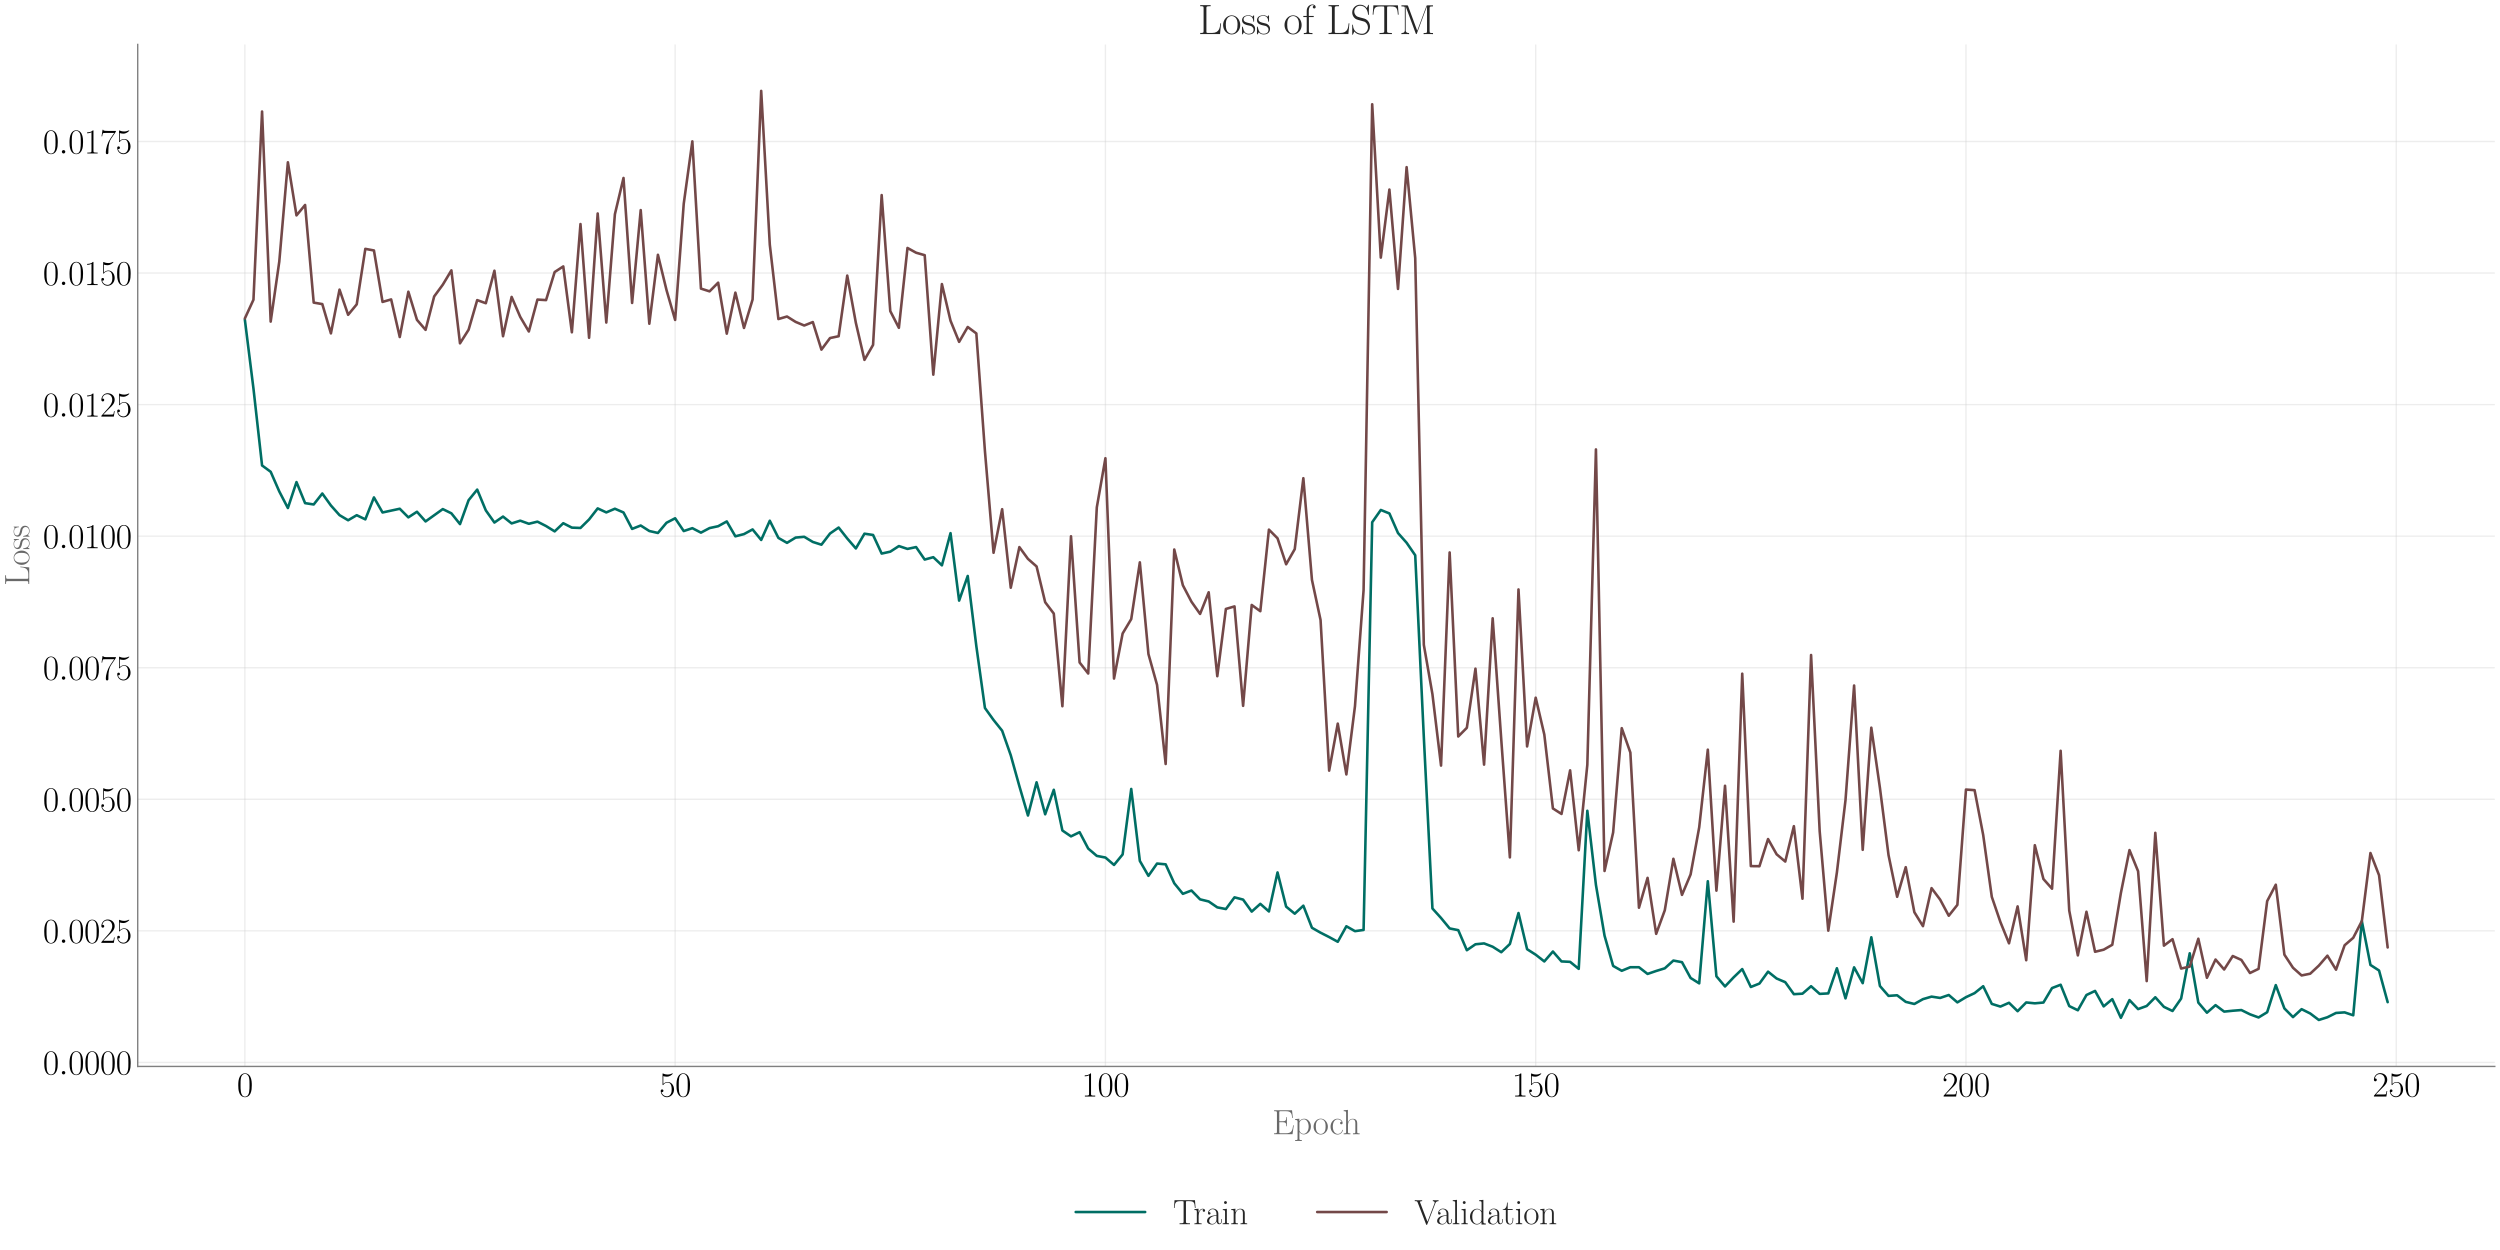 <?xml version="1.0" encoding="utf-8" standalone="no"?>
<!DOCTYPE svg PUBLIC "-//W3C//DTD SVG 1.1//EN"
  "http://www.w3.org/Graphics/SVG/1.1/DTD/svg11.dtd">
<svg xmlns:xlink="http://www.w3.org/1999/xlink" width="1440pt" height="720pt" viewBox="0 0 1440 720" xmlns="http://www.w3.org/2000/svg" version="1.1">
 <defs>
  <style type="text/css">*{stroke-linejoin: round; stroke-linecap: butt}</style>
 </defs>
 <g id="figure_1">
  <g id="patch_1">
   <path d="M 0 720 
L 1440 720 
L 1440 0 
L 0 0 
z
" style="fill: #ffffff"/>
  </g>
  <g id="axes_1">
   <g id="patch_2">
    <path d="M 79.323 614.255 
L 1437 614.255 
L 1437 25.605 
L 79.323 25.605 
z
" style="fill: #ffffff"/>
   </g>
   <g id="matplotlib.axis_1">
    <g id="xtick_1">
     <g id="line2d_1">
      <path d="M 141.035 614.255 
L 141.035 25.605 
" clip-path="url(#pcaea2dc01c)" style="fill: none; stroke: #cccccc; stroke-opacity: 0.35; stroke-width: 0.8; stroke-linecap: round"/>
     </g>
     <g id="text_1">
      <!-- $\mathdefault{0}$ -->
      <g transform="translate(136.466 631.592) scale(0.2 -0.2)">
       <defs>
        <path id="CMR17-30" d="M 2688 2025 
C 2688 2416 2682 3080 2413 3591 
C 2176 4039 1798 4198 1466 4198 
C 1158 4198 768 4058 525 3597 
C 269 3118 243 2524 243 2025 
C 243 1661 250 1106 448 619 
C 723 -39 1216 -128 1466 -128 
C 1760 -128 2208 -7 2470 600 
C 2662 1042 2688 1559 2688 2025 
z
M 1466 -26 
C 1056 -26 813 325 723 812 
C 653 1188 653 1738 653 2096 
C 653 2588 653 2997 736 3387 
C 858 3929 1216 4096 1466 4096 
C 1728 4096 2067 3923 2189 3400 
C 2272 3036 2278 2607 2278 2096 
C 2278 1680 2278 1169 2202 792 
C 2067 95 1690 -26 1466 -26 
z
" transform="scale(0.016)"/>
       </defs>
       <use xlink:href="#CMR17-30" transform="scale(0.996)"/>
      </g>
     </g>
    </g>
    <g id="xtick_2">
     <g id="line2d_2">
      <path d="M 388.877 614.255 
L 388.877 25.605 
" clip-path="url(#pcaea2dc01c)" style="fill: none; stroke: #cccccc; stroke-opacity: 0.35; stroke-width: 0.8; stroke-linecap: round"/>
     </g>
     <g id="text_2">
      <!-- $\mathdefault{50}$ -->
      <g transform="translate(379.739 631.592) scale(0.2 -0.2)">
       <defs>
        <path id="CMR17-35" d="M 730 3692 
C 794 3666 1056 3584 1325 3584 
C 1920 3584 2246 3911 2432 4100 
C 2432 4157 2432 4192 2394 4192 
C 2387 4192 2374 4192 2323 4163 
C 2099 4058 1837 3973 1517 3973 
C 1325 3973 1037 3999 723 4139 
C 653 4171 640 4171 634 4171 
C 602 4171 595 4164 595 4037 
L 595 2203 
C 595 2089 595 2057 659 2057 
C 691 2057 704 2070 736 2114 
C 941 2401 1222 2522 1542 2522 
C 1766 2522 2246 2382 2246 1289 
C 2246 1085 2246 715 2054 421 
C 1894 159 1645 25 1370 25 
C 947 25 518 320 403 814 
C 429 807 480 795 506 795 
C 589 795 749 840 749 1038 
C 749 1210 627 1280 506 1280 
C 358 1280 262 1190 262 1011 
C 262 454 704 -128 1382 -128 
C 2042 -128 2669 440 2669 1264 
C 2669 2030 2170 2624 1549 2624 
C 1222 2624 947 2503 730 2274 
L 730 3692 
z
" transform="scale(0.016)"/>
       </defs>
       <use xlink:href="#CMR17-35" transform="scale(0.996)"/>
       <use xlink:href="#CMR17-30" transform="translate(45.69 0) scale(0.996)"/>
      </g>
     </g>
    </g>
    <g id="xtick_3">
     <g id="line2d_3">
      <path d="M 636.719 614.255 
L 636.719 25.605 
" clip-path="url(#pcaea2dc01c)" style="fill: none; stroke: #cccccc; stroke-opacity: 0.35; stroke-width: 0.8; stroke-linecap: round"/>
     </g>
     <g id="text_3">
      <!-- $\mathdefault{100}$ -->
      <g transform="translate(623.012 631.592) scale(0.2 -0.2)">
       <defs>
        <path id="CMR17-31" d="M 1702 4058 
C 1702 4192 1696 4192 1606 4192 
C 1357 3916 979 3827 621 3827 
C 602 3827 570 3827 563 3808 
C 557 3795 557 3782 557 3648 
C 755 3648 1088 3686 1344 3839 
L 1344 461 
C 1344 236 1331 160 781 160 
L 589 160 
L 589 0 
C 896 0 1216 0 1523 0 
C 1830 0 2150 0 2458 0 
L 2458 160 
L 2266 160 
C 1715 160 1702 230 1702 458 
L 1702 4058 
z
" transform="scale(0.016)"/>
       </defs>
       <use xlink:href="#CMR17-31" transform="scale(0.996)"/>
       <use xlink:href="#CMR17-30" transform="translate(45.69 0) scale(0.996)"/>
       <use xlink:href="#CMR17-30" transform="translate(91.381 0) scale(0.996)"/>
      </g>
     </g>
    </g>
    <g id="xtick_4">
     <g id="line2d_4">
      <path d="M 884.561 614.255 
L 884.561 25.605 
" clip-path="url(#pcaea2dc01c)" style="fill: none; stroke: #cccccc; stroke-opacity: 0.35; stroke-width: 0.8; stroke-linecap: round"/>
     </g>
     <g id="text_4">
      <!-- $\mathdefault{150}$ -->
      <g transform="translate(870.853 631.592) scale(0.2 -0.2)">
       <use xlink:href="#CMR17-31" transform="scale(0.996)"/>
       <use xlink:href="#CMR17-35" transform="translate(45.69 0) scale(0.996)"/>
       <use xlink:href="#CMR17-30" transform="translate(91.381 0) scale(0.996)"/>
      </g>
     </g>
    </g>
    <g id="xtick_5">
     <g id="line2d_5">
      <path d="M 1132.402 614.255 
L 1132.402 25.605 
" clip-path="url(#pcaea2dc01c)" style="fill: none; stroke: #cccccc; stroke-opacity: 0.35; stroke-width: 0.8; stroke-linecap: round"/>
     </g>
     <g id="text_5">
      <!-- $\mathdefault{200}$ -->
      <g transform="translate(1118.695 631.592) scale(0.2 -0.2)">
       <defs>
        <path id="CMR17-32" d="M 2669 989 
L 2554 989 
C 2490 536 2438 459 2413 420 
C 2381 369 1920 369 1830 369 
L 602 369 
C 832 619 1280 1072 1824 1597 
C 2214 1967 2669 2402 2669 3035 
C 2669 3790 2067 4224 1395 4224 
C 691 4224 262 3604 262 3030 
C 262 2780 448 2748 525 2748 
C 589 2748 781 2787 781 3010 
C 781 3207 614 3264 525 3264 
C 486 3264 448 3258 422 3245 
C 544 3790 915 4058 1306 4058 
C 1862 4058 2227 3617 2227 3035 
C 2227 2479 1901 2000 1536 1584 
L 262 146 
L 262 0 
L 2515 0 
L 2669 989 
z
" transform="scale(0.016)"/>
       </defs>
       <use xlink:href="#CMR17-32" transform="scale(0.996)"/>
       <use xlink:href="#CMR17-30" transform="translate(45.69 0) scale(0.996)"/>
       <use xlink:href="#CMR17-30" transform="translate(91.381 0) scale(0.996)"/>
      </g>
     </g>
    </g>
    <g id="xtick_6">
     <g id="line2d_6">
      <path d="M 1380.244 614.255 
L 1380.244 25.605 
" clip-path="url(#pcaea2dc01c)" style="fill: none; stroke: #cccccc; stroke-opacity: 0.35; stroke-width: 0.8; stroke-linecap: round"/>
     </g>
     <g id="text_6">
      <!-- $\mathdefault{250}$ -->
      <g transform="translate(1366.537 631.592) scale(0.2 -0.2)">
       <use xlink:href="#CMR17-32" transform="scale(0.996)"/>
       <use xlink:href="#CMR17-35" transform="translate(45.69 0) scale(0.996)"/>
       <use xlink:href="#CMR17-30" transform="translate(91.381 0) scale(0.996)"/>
      </g>
     </g>
    </g>
    <g id="text_7">
     <!-- Epoch -->
     <g style="fill: #696969" transform="translate(732.846 653.305) scale(0.2 -0.2)">
      <defs>
       <path id="CMR17-45" d="M 3885 1615 
L 3770 1615 
C 3629 676 3546 166 2419 166 
L 1530 166 
C 1274 166 1261 197 1261 414 
L 1261 2176 
L 1862 2176 
C 2464 2176 2522 1960 2522 1430 
L 2637 1430 
L 2637 3081 
L 2522 3081 
C 2522 2557 2464 2342 1862 2342 
L 1261 2342 
L 1261 3913 
C 1261 4128 1274 4160 1530 4160 
L 2406 4160 
C 3398 4160 3514 3769 3603 2929 
L 3718 2929 
L 3565 4325 
L 326 4325 
L 326 4160 
C 768 4160 838 4160 838 3874 
L 838 451 
C 838 166 768 166 326 166 
L 326 0 
L 3654 0 
L 3885 1615 
z
" transform="scale(0.016)"/>
       <path id="CMR17-70" d="M 1408 -1063 
C 998 -1063 973 -1037 973 -789 
L 973 402 
C 1158 134 1427 -38 1766 -38 
C 2406 -38 3053 523 3053 1388 
C 3053 2191 2496 2802 1837 2802 
C 1453 2802 1139 2592 960 2338 
L 960 2802 
L 198 2732 
L 198 2567 
C 576 2567 634 2528 634 2223 
L 634 -789 
C 634 -1031 608 -1063 198 -1063 
L 198 -1228 
C 352 -1216 634 -1216 800 -1216 
C 966 -1216 1254 -1216 1408 -1228 
L 1408 -1063 
z
M 973 2012 
C 973 2102 973 2235 1222 2471 
C 1254 2497 1472 2688 1792 2688 
C 2259 2688 2643 2108 2643 1382 
C 2643 656 2234 64 1728 64 
C 1498 64 1248 172 1056 472 
C 973 612 973 650 973 752 
L 973 2012 
z
" transform="scale(0.016)"/>
       <path id="CMR17-6f" d="M 2758 1356 
C 2758 2176 2163 2816 1466 2816 
C 768 2816 173 2176 173 1356 
C 173 551 768 -64 1466 -64 
C 2163 -64 2758 551 2758 1356 
z
M 1466 51 
C 1165 51 909 230 762 480 
C 602 767 582 1126 582 1408 
C 582 1677 595 2010 762 2298 
C 890 2509 1139 2714 1466 2714 
C 1754 2714 1997 2554 2150 2330 
C 2349 2029 2349 1607 2349 1408 
C 2349 1158 2336 775 2163 467 
C 1984 173 1709 51 1466 51 
z
" transform="scale(0.016)"/>
       <path id="CMR17-63" d="M 2234 2240 
C 2112 2240 1933 2240 1933 2017 
C 1933 1838 2080 1787 2163 1787 
C 2208 1787 2394 1807 2394 2024 
C 2394 2467 1958 2803 1466 2803 
C 787 2803 211 2178 211 1363 
C 211 516 813 -64 1466 -64 
C 2259 -64 2458 677 2458 748 
C 2458 774 2451 793 2406 793 
C 2362 793 2355 787 2330 703 
C 2163 180 1798 51 1523 51 
C 1114 51 621 427 621 1369 
C 621 2338 1094 2688 1472 2688 
C 1722 2688 2093 2573 2234 2240 
z
" transform="scale(0.016)"/>
       <path id="CMR17-68" d="M 2656 1933 
C 2656 2259 2592 2790 1837 2790 
C 1312 2790 1056 2368 979 2157 
L 973 2157 
L 973 4396 
L 211 4326 
L 211 4160 
C 589 4160 646 4122 646 3817 
L 646 426 
C 646 184 621 153 211 153 
L 211 -13 
C 365 0 646 0 813 0 
C 979 0 1267 0 1421 -13 
L 1421 153 
C 1011 153 986 178 986 428 
L 986 1658 
C 986 2247 1344 2688 1792 2688 
C 2266 2688 2317 2266 2317 1958 
L 2317 428 
C 2317 184 2291 153 1882 153 
L 1882 -13 
C 2035 0 2317 0 2483 0 
C 2650 0 2938 0 3091 -13 
L 3091 153 
C 2682 153 2656 178 2656 428 
L 2656 1933 
z
" transform="scale(0.016)"/>
      </defs>
      <use xlink:href="#CMR17-45" transform="scale(0.996)"/>
      <use xlink:href="#CMR17-70" transform="translate(62.586 0) scale(0.996)"/>
      <use xlink:href="#CMR17-6f" transform="translate(116.084 0) scale(0.996)"/>
      <use xlink:href="#CMR17-63" transform="translate(164.377 0) scale(0.996)"/>
      <use xlink:href="#CMR17-68" transform="translate(202.26 0) scale(0.996)"/>
     </g>
    </g>
   </g>
   <g id="matplotlib.axis_2">
    <g id="ytick_1">
     <g id="line2d_7">
      <path d="M 79.323 611.958 
L 1437 611.958 
" clip-path="url(#pcaea2dc01c)" style="fill: none; stroke: #cccccc; stroke-opacity: 0.35; stroke-width: 0.8; stroke-linecap: round"/>
     </g>
     <g id="text_8">
      <!-- $\mathdefault{0.0000}$ -->
      <g transform="translate(24.713 618.876) scale(0.2 -0.2)">
       <defs>
        <path id="CMMI12-3a" d="M 1178 307 
C 1178 492 1024 619 870 619 
C 685 619 557 466 557 313 
C 557 128 710 0 864 0 
C 1050 0 1178 153 1178 307 
z
" transform="scale(0.016)"/>
       </defs>
       <use xlink:href="#CMR17-30" transform="scale(0.996)"/>
       <use xlink:href="#CMMI12-3a" transform="translate(45.69 0) scale(0.996)"/>
       <use xlink:href="#CMR17-30" transform="translate(72.788 0) scale(0.996)"/>
       <use xlink:href="#CMR17-30" transform="translate(118.478 0) scale(0.996)"/>
       <use xlink:href="#CMR17-30" transform="translate(164.169 0) scale(0.996)"/>
       <use xlink:href="#CMR17-30" transform="translate(209.859 0) scale(0.996)"/>
      </g>
     </g>
    </g>
    <g id="ytick_2">
     <g id="line2d_8">
      <path d="M 79.323 536.176 
L 1437 536.176 
" clip-path="url(#pcaea2dc01c)" style="fill: none; stroke: #cccccc; stroke-opacity: 0.35; stroke-width: 0.8; stroke-linecap: round"/>
     </g>
     <g id="text_9">
      <!-- $\mathdefault{0.0025}$ -->
      <g transform="translate(24.713 543.095) scale(0.2 -0.2)">
       <use xlink:href="#CMR17-30" transform="scale(0.996)"/>
       <use xlink:href="#CMMI12-3a" transform="translate(45.69 0) scale(0.996)"/>
       <use xlink:href="#CMR17-30" transform="translate(72.788 0) scale(0.996)"/>
       <use xlink:href="#CMR17-30" transform="translate(118.478 0) scale(0.996)"/>
       <use xlink:href="#CMR17-32" transform="translate(164.169 0) scale(0.996)"/>
       <use xlink:href="#CMR17-35" transform="translate(209.859 0) scale(0.996)"/>
      </g>
     </g>
    </g>
    <g id="ytick_3">
     <g id="line2d_9">
      <path d="M 79.323 460.395 
L 1437 460.395 
" clip-path="url(#pcaea2dc01c)" style="fill: none; stroke: #cccccc; stroke-opacity: 0.35; stroke-width: 0.8; stroke-linecap: round"/>
     </g>
     <g id="text_10">
      <!-- $\mathdefault{0.0050}$ -->
      <g transform="translate(24.713 467.313) scale(0.2 -0.2)">
       <use xlink:href="#CMR17-30" transform="scale(0.996)"/>
       <use xlink:href="#CMMI12-3a" transform="translate(45.69 0) scale(0.996)"/>
       <use xlink:href="#CMR17-30" transform="translate(72.788 0) scale(0.996)"/>
       <use xlink:href="#CMR17-30" transform="translate(118.478 0) scale(0.996)"/>
       <use xlink:href="#CMR17-35" transform="translate(164.169 0) scale(0.996)"/>
       <use xlink:href="#CMR17-30" transform="translate(209.859 0) scale(0.996)"/>
      </g>
     </g>
    </g>
    <g id="ytick_4">
     <g id="line2d_10">
      <path d="M 79.323 384.614 
L 1437 384.614 
" clip-path="url(#pcaea2dc01c)" style="fill: none; stroke: #cccccc; stroke-opacity: 0.35; stroke-width: 0.8; stroke-linecap: round"/>
     </g>
     <g id="text_11">
      <!-- $\mathdefault{0.0075}$ -->
      <g transform="translate(24.713 391.532) scale(0.2 -0.2)">
       <defs>
        <path id="CMR17-37" d="M 2886 3941 
L 2886 4081 
L 1382 4081 
C 634 4081 621 4165 595 4288 
L 480 4288 
L 294 3094 
L 410 3094 
C 429 3215 474 3540 550 3661 
C 589 3712 1062 3712 1171 3712 
L 2579 3712 
L 1869 2661 
C 1395 1954 1069 999 1069 165 
C 1069 89 1069 -128 1299 -128 
C 1530 -128 1530 89 1530 171 
L 1530 465 
C 1530 1508 1709 2196 2003 2636 
L 2886 3941 
z
" transform="scale(0.016)"/>
       </defs>
       <use xlink:href="#CMR17-30" transform="scale(0.996)"/>
       <use xlink:href="#CMMI12-3a" transform="translate(45.69 0) scale(0.996)"/>
       <use xlink:href="#CMR17-30" transform="translate(72.788 0) scale(0.996)"/>
       <use xlink:href="#CMR17-30" transform="translate(118.478 0) scale(0.996)"/>
       <use xlink:href="#CMR17-37" transform="translate(164.169 0) scale(0.996)"/>
       <use xlink:href="#CMR17-35" transform="translate(209.859 0) scale(0.996)"/>
      </g>
     </g>
    </g>
    <g id="ytick_5">
     <g id="line2d_11">
      <path d="M 79.323 308.832 
L 1437 308.832 
" clip-path="url(#pcaea2dc01c)" style="fill: none; stroke: #cccccc; stroke-opacity: 0.35; stroke-width: 0.8; stroke-linecap: round"/>
     </g>
     <g id="text_12">
      <!-- $\mathdefault{0.0100}$ -->
      <g transform="translate(24.713 315.751) scale(0.2 -0.2)">
       <use xlink:href="#CMR17-30" transform="scale(0.996)"/>
       <use xlink:href="#CMMI12-3a" transform="translate(45.69 0) scale(0.996)"/>
       <use xlink:href="#CMR17-30" transform="translate(72.788 0) scale(0.996)"/>
       <use xlink:href="#CMR17-31" transform="translate(118.478 0) scale(0.996)"/>
       <use xlink:href="#CMR17-30" transform="translate(164.169 0) scale(0.996)"/>
       <use xlink:href="#CMR17-30" transform="translate(209.859 0) scale(0.996)"/>
      </g>
     </g>
    </g>
    <g id="ytick_6">
     <g id="line2d_12">
      <path d="M 79.323 233.051 
L 1437 233.051 
" clip-path="url(#pcaea2dc01c)" style="fill: none; stroke: #cccccc; stroke-opacity: 0.35; stroke-width: 0.8; stroke-linecap: round"/>
     </g>
     <g id="text_13">
      <!-- $\mathdefault{0.0125}$ -->
      <g transform="translate(24.713 239.97) scale(0.2 -0.2)">
       <use xlink:href="#CMR17-30" transform="scale(0.996)"/>
       <use xlink:href="#CMMI12-3a" transform="translate(45.69 0) scale(0.996)"/>
       <use xlink:href="#CMR17-30" transform="translate(72.788 0) scale(0.996)"/>
       <use xlink:href="#CMR17-31" transform="translate(118.478 0) scale(0.996)"/>
       <use xlink:href="#CMR17-32" transform="translate(164.169 0) scale(0.996)"/>
       <use xlink:href="#CMR17-35" transform="translate(209.859 0) scale(0.996)"/>
      </g>
     </g>
    </g>
    <g id="ytick_7">
     <g id="line2d_13">
      <path d="M 79.323 157.27 
L 1437 157.27 
" clip-path="url(#pcaea2dc01c)" style="fill: none; stroke: #cccccc; stroke-opacity: 0.35; stroke-width: 0.8; stroke-linecap: round"/>
     </g>
     <g id="text_14">
      <!-- $\mathdefault{0.0150}$ -->
      <g transform="translate(24.713 164.188) scale(0.2 -0.2)">
       <use xlink:href="#CMR17-30" transform="scale(0.996)"/>
       <use xlink:href="#CMMI12-3a" transform="translate(45.69 0) scale(0.996)"/>
       <use xlink:href="#CMR17-30" transform="translate(72.788 0) scale(0.996)"/>
       <use xlink:href="#CMR17-31" transform="translate(118.478 0) scale(0.996)"/>
       <use xlink:href="#CMR17-35" transform="translate(164.169 0) scale(0.996)"/>
       <use xlink:href="#CMR17-30" transform="translate(209.859 0) scale(0.996)"/>
      </g>
     </g>
    </g>
    <g id="ytick_8">
     <g id="line2d_14">
      <path d="M 79.323 81.489 
L 1437 81.489 
" clip-path="url(#pcaea2dc01c)" style="fill: none; stroke: #cccccc; stroke-opacity: 0.35; stroke-width: 0.8; stroke-linecap: round"/>
     </g>
     <g id="text_15">
      <!-- $\mathdefault{0.0175}$ -->
      <g transform="translate(24.713 88.407) scale(0.2 -0.2)">
       <use xlink:href="#CMR17-30" transform="scale(0.996)"/>
       <use xlink:href="#CMMI12-3a" transform="translate(45.69 0) scale(0.996)"/>
       <use xlink:href="#CMR17-30" transform="translate(72.788 0) scale(0.996)"/>
       <use xlink:href="#CMR17-31" transform="translate(118.478 0) scale(0.996)"/>
       <use xlink:href="#CMR17-37" transform="translate(164.169 0) scale(0.996)"/>
       <use xlink:href="#CMR17-35" transform="translate(209.859 0) scale(0.996)"/>
      </g>
     </g>
    </g>
    <g id="text_16">
     <!-- Loss -->
     <g style="fill: #696969" transform="translate(16.837 337.397) rotate(-90) scale(0.2 -0.2)">
      <defs>
       <path id="CMR17-4c" d="M 3469 1615 
L 3354 1615 
C 3302 983 3219 166 2125 166 
L 1530 166 
C 1274 166 1261 197 1261 414 
L 1261 3898 
C 1261 4129 1274 4192 1760 4192 
L 1901 4192 
L 1901 4352 
C 1638 4352 1331 4352 1069 4352 
C 870 4352 512 4352 326 4352 
L 326 4192 
C 768 4192 838 4192 838 3905 
L 838 452 
C 838 166 768 166 326 166 
L 326 0 
L 3315 0 
L 3469 1615 
z
" transform="scale(0.016)"/>
       <path id="CMR17-73" d="M 1978 2697 
C 1978 2813 1971 2819 1933 2819 
C 1907 2819 1901 2813 1824 2717 
C 1805 2691 1747 2626 1728 2601 
C 1523 2819 1235 2819 1126 2819 
C 416 2819 160 2447 160 2076 
C 160 1498 813 1365 998 1325 
C 1402 1243 1542 1217 1677 1101 
C 1760 1025 1901 884 1901 654 
C 1901 384 1747 38 1158 38 
C 602 38 403 460 288 1021 
C 269 1110 269 1117 218 1117 
C 166 1117 160 1110 160 983 
L 160 63 
C 160 -51 166 -58 205 -58 
C 237 -58 243 -51 275 0 
C 314 57 410 211 448 276 
C 576 103 800 -64 1158 -64 
C 1792 -64 2131 283 2131 784 
C 2131 1112 1958 1285 1875 1362 
C 1683 1561 1459 1606 1190 1657 
C 838 1735 390 1825 390 2217 
C 390 2383 480 2737 1126 2737 
C 1811 2737 1850 2094 1862 1888 
C 1869 1856 1901 1849 1920 1849 
C 1978 1849 1978 1869 1978 1978 
L 1978 2697 
z
" transform="scale(0.016)"/>
      </defs>
      <use xlink:href="#CMR17-4c" transform="scale(0.996)"/>
      <use xlink:href="#CMR17-6f" transform="translate(57.381 0) scale(0.996)"/>
      <use xlink:href="#CMR17-73" transform="translate(103.072 0) scale(0.996)"/>
      <use xlink:href="#CMR17-73" transform="translate(138.873 0) scale(0.996)"/>
     </g>
    </g>
   </g>
   <g id="line2d_15">
    <path d="M 141.035 184.133 
L 145.992 223.806 
L 150.949 268.108 
L 155.906 271.747 
L 160.863 283.072 
L 165.82 292.618 
L 170.776 277.687 
L 175.733 289.808 
L 180.69 290.572 
L 185.647 284.262 
L 190.604 291.163 
L 195.561 296.72 
L 200.517 299.667 
L 205.474 296.755 
L 210.431 299.149 
L 215.388 286.527 
L 220.345 295.185 
L 230.258 293.038 
L 235.215 297.996 
L 240.172 294.775 
L 245.129 300.342 
L 255.043 293.238 
L 259.999 295.678 
L 264.956 301.884 
L 269.913 288.119 
L 274.87 282.018 
L 279.827 293.978 
L 284.784 300.982 
L 289.74 297.546 
L 294.697 301.491 
L 299.654 299.905 
L 304.611 301.695 
L 309.568 300.471 
L 314.525 302.997 
L 319.481 306.07 
L 324.438 301.379 
L 329.395 303.915 
L 334.352 304.104 
L 339.309 299.207 
L 344.266 292.837 
L 349.222 295.149 
L 354.179 293.034 
L 359.136 295.185 
L 364.093 304.65 
L 369.05 302.695 
L 374.007 305.862 
L 378.963 306.99 
L 383.92 301.103 
L 388.877 298.531 
L 393.834 305.886 
L 398.791 304.229 
L 403.748 306.799 
L 408.704 304.17 
L 413.661 303.099 
L 418.618 300.353 
L 423.575 308.912 
L 428.532 307.644 
L 433.489 304.952 
L 438.445 311.015 
L 443.402 299.946 
L 448.359 309.834 
L 453.316 312.683 
L 458.273 309.65 
L 463.23 309.197 
L 468.186 312.161 
L 473.143 313.747 
L 478.1 307.297 
L 483.057 303.871 
L 488.014 310.166 
L 492.971 315.904 
L 497.927 307.403 
L 502.884 308.139 
L 507.841 318.851 
L 512.798 317.762 
L 517.755 314.539 
L 522.712 316.172 
L 527.668 315.114 
L 532.625 322.303 
L 537.582 320.949 
L 542.539 325.635 
L 547.496 307.101 
L 552.453 345.946 
L 557.409 331.757 
L 562.366 372.151 
L 567.323 407.798 
L 572.28 414.711 
L 577.237 420.899 
L 582.194 435.026 
L 587.15 452.799 
L 592.107 469.728 
L 597.064 450.608 
L 602.021 469.026 
L 606.978 454.923 
L 611.935 478.36 
L 616.891 481.745 
L 621.848 479.342 
L 626.805 488.767 
L 631.762 493.001 
L 636.719 493.938 
L 641.676 498.203 
L 646.632 492.16 
L 651.589 454.443 
L 656.546 495.881 
L 661.503 504.476 
L 666.46 497.404 
L 671.417 497.858 
L 676.374 508.758 
L 681.33 514.842 
L 686.287 512.94 
L 691.244 518.032 
L 696.201 519.241 
L 701.158 522.641 
L 706.115 523.616 
L 711.071 516.876 
L 716.028 518.168 
L 720.985 525.08 
L 725.942 520.62 
L 730.899 525.002 
L 735.856 502.525 
L 740.812 522.219 
L 745.769 526.285 
L 750.726 521.678 
L 755.683 534.399 
L 760.64 537.231 
L 765.597 539.749 
L 770.553 542.467 
L 775.51 533.532 
L 780.467 536.347 
L 785.424 535.642 
L 790.381 300.815 
L 795.338 293.739 
L 800.294 295.743 
L 805.251 307.032 
L 810.208 312.625 
L 815.165 319.838 
L 820.122 424.618 
L 825.079 523.276 
L 830.035 528.76 
L 834.992 534.773 
L 839.949 535.765 
L 844.906 547.321 
L 849.863 543.903 
L 854.82 543.408 
L 859.776 545.322 
L 864.733 548.471 
L 869.69 543.742 
L 874.647 525.907 
L 879.604 546.737 
L 884.561 549.906 
L 889.517 553.784 
L 894.474 548.072 
L 899.431 553.78 
L 904.388 554.027 
L 909.345 558.056 
L 914.302 467.014 
L 919.258 509.704 
L 924.215 538.956 
L 929.172 556.377 
L 934.129 559.169 
L 939.086 557.113 
L 944.043 557.134 
L 948.999 560.981 
L 953.956 559.281 
L 958.913 557.755 
L 963.87 553.287 
L 968.827 554.21 
L 973.784 563.304 
L 978.74 566.415 
L 983.697 507.605 
L 988.654 562.346 
L 993.611 568.193 
L 998.568 562.96 
L 1003.525 558.192 
L 1008.481 568.498 
L 1013.438 566.522 
L 1018.395 559.682 
L 1023.352 563.631 
L 1028.309 565.736 
L 1033.266 572.648 
L 1038.222 572.356 
L 1043.179 568.067 
L 1048.136 572.482 
L 1053.093 572.199 
L 1058.05 557.718 
L 1063.007 575.061 
L 1067.963 557.197 
L 1072.92 566.299 
L 1077.877 539.881 
L 1082.834 567.932 
L 1087.791 573.628 
L 1092.748 573.282 
L 1097.704 577.072 
L 1102.661 578.29 
L 1107.618 575.509 
L 1112.575 574.055 
L 1117.532 574.816 
L 1122.489 573.122 
L 1127.445 577.37 
L 1132.402 574.369 
L 1137.359 572.044 
L 1142.316 568.068 
L 1147.273 578.242 
L 1152.23 579.786 
L 1157.186 577.605 
L 1162.143 582.439 
L 1167.1 577.414 
L 1172.057 577.912 
L 1177.014 577.463 
L 1181.971 569.126 
L 1186.927 567.215 
L 1191.884 579.5 
L 1196.841 581.908 
L 1201.798 573.123 
L 1206.755 570.773 
L 1211.712 579.679 
L 1216.668 575.514 
L 1221.625 586.266 
L 1226.582 576.054 
L 1231.539 581.236 
L 1236.496 579.449 
L 1241.453 574.428 
L 1246.409 579.944 
L 1251.366 582.326 
L 1256.323 575.172 
L 1261.28 549.103 
L 1266.237 577.494 
L 1271.194 583.313 
L 1276.15 578.97 
L 1281.107 582.687 
L 1286.064 582.179 
L 1291.021 581.788 
L 1295.978 584.232 
L 1300.935 586.055 
L 1305.891 583.038 
L 1310.848 567.43 
L 1315.805 580.842 
L 1320.762 585.845 
L 1325.719 581.282 
L 1330.676 583.759 
L 1335.632 587.498 
L 1340.589 585.933 
L 1345.546 583.462 
L 1350.503 583.13 
L 1355.46 584.804 
L 1360.417 530.589 
L 1365.374 555.801 
L 1370.33 559.014 
L 1375.287 577.234 
L 1375.287 577.234 
" clip-path="url(#pcaea2dc01c)" style="fill: none; stroke: #006e64; stroke-width: 1.5; stroke-linecap: round"/>
   </g>
   <g id="line2d_16">
    <path d="M 141.035 183.43 
L 145.992 172.645 
L 150.949 64.244 
L 155.906 185.238 
L 160.863 150.682 
L 165.82 93.486 
L 170.776 124.059 
L 175.733 118.071 
L 180.69 174.303 
L 185.647 175.156 
L 190.604 192.027 
L 195.561 166.828 
L 200.517 181.325 
L 205.474 175.301 
L 210.431 143.344 
L 215.388 144.268 
L 220.345 173.908 
L 225.302 172.466 
L 230.258 194.122 
L 235.215 168.029 
L 240.172 184.232 
L 245.129 190 
L 250.086 170.747 
L 255.043 163.992 
L 259.999 155.734 
L 264.956 197.751 
L 269.913 189.926 
L 274.87 172.873 
L 279.827 174.652 
L 284.784 155.931 
L 289.74 193.668 
L 294.697 171.036 
L 299.654 182.533 
L 304.611 190.931 
L 309.568 172.555 
L 314.525 172.857 
L 319.481 156.702 
L 324.438 153.46 
L 329.395 191.398 
L 334.352 129.063 
L 339.309 194.556 
L 344.266 122.977 
L 349.222 185.781 
L 354.179 123.393 
L 359.136 102.513 
L 364.093 174.491 
L 369.05 121.018 
L 374.007 186.465 
L 378.963 146.761 
L 383.92 167.12 
L 388.877 184.275 
L 393.834 117.348 
L 398.791 81.425 
L 403.748 166.235 
L 408.704 167.821 
L 413.661 162.819 
L 418.618 192.184 
L 423.575 168.562 
L 428.532 188.896 
L 433.489 172.512 
L 438.445 52.361 
L 443.402 140.941 
L 448.359 183.772 
L 453.316 182.307 
L 458.273 185.408 
L 463.23 187.495 
L 468.186 185.513 
L 473.143 201.383 
L 478.1 194.71 
L 483.057 193.674 
L 488.014 158.737 
L 492.971 185.953 
L 497.927 207.286 
L 502.884 198.667 
L 507.841 112.377 
L 512.798 179.2 
L 517.755 188.82 
L 522.712 142.827 
L 527.668 145.561 
L 532.625 146.991 
L 537.582 215.803 
L 542.539 163.629 
L 547.496 184.734 
L 552.453 196.913 
L 557.409 188.355 
L 562.366 192.046 
L 567.323 259.865 
L 572.28 318.396 
L 577.237 293.297 
L 582.194 338.524 
L 587.15 315.129 
L 592.107 321.925 
L 597.064 326.27 
L 602.021 346.875 
L 606.978 353.419 
L 611.935 406.785 
L 616.891 308.9 
L 621.848 381.585 
L 626.805 387.94 
L 631.762 292.235 
L 636.719 263.949 
L 641.676 390.843 
L 646.632 364.898 
L 651.589 356.584 
L 656.546 323.919 
L 661.503 376.734 
L 666.46 394.503 
L 671.417 440.054 
L 676.374 316.518 
L 681.33 337.117 
L 686.287 346.597 
L 691.244 353.622 
L 696.201 341.154 
L 701.158 389.488 
L 706.115 350.751 
L 711.071 349.292 
L 716.028 406.559 
L 720.985 348.461 
L 725.942 352.049 
L 730.899 305.076 
L 735.856 310.054 
L 740.812 325.019 
L 745.769 316.317 
L 750.726 275.453 
L 755.683 334.007 
L 760.64 357.13 
L 765.597 443.884 
L 770.553 416.806 
L 775.51 446.067 
L 780.467 406.756 
L 785.424 339.901 
L 790.381 60.066 
L 795.338 148.379 
L 800.294 109.19 
L 805.251 166.41 
L 810.208 96.287 
L 815.165 148.696 
L 820.122 371.404 
L 825.079 399.859 
L 830.035 440.97 
L 834.992 318.215 
L 839.949 424.216 
L 844.906 419.197 
L 849.863 385.155 
L 854.82 440.419 
L 859.776 356.146 
L 864.733 426.16 
L 869.69 493.854 
L 874.647 339.526 
L 879.604 429.938 
L 884.561 401.877 
L 889.517 423.096 
L 894.474 465.672 
L 899.431 468.834 
L 904.388 443.722 
L 909.345 489.749 
L 914.302 440.497 
L 919.258 258.876 
L 924.215 501.676 
L 929.172 479.447 
L 934.129 419.428 
L 939.086 433.485 
L 944.043 522.842 
L 948.999 505.648 
L 953.956 537.892 
L 958.913 524.326 
L 963.87 494.669 
L 968.827 515.448 
L 973.784 503.681 
L 978.74 476.535 
L 983.697 431.807 
L 988.654 513.01 
L 993.611 452.611 
L 998.568 530.857 
L 1003.525 388.049 
L 1008.481 498.874 
L 1013.438 498.943 
L 1018.395 483.3 
L 1023.352 492.092 
L 1028.309 496.251 
L 1033.266 475.879 
L 1038.222 517.651 
L 1043.179 377.292 
L 1048.136 478.804 
L 1053.093 536.057 
L 1058.05 502.522 
L 1063.007 460.879 
L 1067.963 394.861 
L 1072.92 489.49 
L 1077.877 419.15 
L 1082.834 453.813 
L 1087.791 492.541 
L 1092.748 516.545 
L 1097.704 499.499 
L 1102.661 525.407 
L 1107.618 533.462 
L 1112.575 511.562 
L 1117.532 518.194 
L 1122.489 527.461 
L 1127.445 521.208 
L 1132.402 454.783 
L 1137.359 455.133 
L 1142.316 480.947 
L 1147.273 516.58 
L 1152.23 531.083 
L 1157.186 543.344 
L 1162.143 522.084 
L 1167.1 553.085 
L 1172.057 486.845 
L 1177.014 506.318 
L 1181.971 511.891 
L 1186.927 432.461 
L 1191.884 524.504 
L 1196.841 550.305 
L 1201.798 525.172 
L 1206.755 548.217 
L 1211.712 547.02 
L 1216.668 544.199 
L 1221.625 514.377 
L 1226.582 489.649 
L 1231.539 501.842 
L 1236.496 565.1 
L 1241.453 479.718 
L 1246.409 544.695 
L 1251.366 540.97 
L 1256.323 557.883 
L 1261.28 556.748 
L 1266.237 540.708 
L 1271.194 563.201 
L 1276.15 552.692 
L 1281.107 558.426 
L 1286.064 550.672 
L 1291.021 552.919 
L 1295.978 560.454 
L 1300.935 558.053 
L 1305.891 519.046 
L 1310.848 509.598 
L 1315.805 549.873 
L 1320.762 557.425 
L 1325.719 561.855 
L 1330.676 560.851 
L 1335.632 556.214 
L 1340.589 550.471 
L 1345.546 558.53 
L 1350.503 544.472 
L 1355.46 540.183 
L 1360.417 530.569 
L 1365.374 491.343 
L 1370.33 504.136 
L 1375.287 545.722 
L 1375.287 545.722 
" clip-path="url(#pcaea2dc01c)" style="fill: none; stroke: #734848; stroke-width: 1.5; stroke-linecap: round"/>
   </g>
   <g id="patch_3">
    <path d="M 79.323 614.255 
L 79.323 25.605 
" style="fill: none; stroke: #808080; stroke-width: 0.8; stroke-linejoin: miter; stroke-linecap: square"/>
   </g>
   <g id="patch_4">
    <path d="M 79.323 614.255 
L 1437 614.255 
" style="fill: none; stroke: #808080; stroke-width: 0.8; stroke-linejoin: miter; stroke-linecap: square"/>
   </g>
   <g id="text_17">
    <!-- Loss of LSTM -->
    <g style="fill: #262626" transform="translate(690.066 19.605) scale(0.24 -0.24)">
     <defs>
      <path id="CMR17-66" d="M 979 2560 
L 1709 2560 
L 1709 2725 
L 966 2725 
L 966 3494 
C 966 4022 1235 4352 1510 4352 
C 1594 4352 1690 4327 1754 4282 
C 1702 4269 1568 4225 1568 4067 
C 1568 3901 1696 3850 1786 3850 
C 1875 3850 2003 3901 2003 4067 
C 2003 4308 1773 4454 1517 4454 
C 1152 4454 653 4156 653 3481 
L 653 2725 
L 141 2725 
L 141 2560 
L 653 2560 
L 653 427 
C 653 184 627 153 218 153 
L 218 -13 
C 371 0 666 0 832 0 
C 1018 0 1344 0 1517 -13 
L 1517 153 
C 1056 153 979 153 979 439 
L 979 2560 
z
" transform="scale(0.016)"/>
      <path id="CMR17-53" d="M 2803 4290 
C 2803 4404 2797 4411 2758 4411 
C 2720 4411 2707 4385 2682 4328 
L 2490 3907 
C 2246 4257 1875 4416 1472 4416 
C 819 4416 294 3901 294 3253 
C 294 3056 339 2776 557 2510 
C 794 2218 1018 2167 1530 2033 
C 1722 1982 2042 1899 2106 1874 
C 2470 1722 2662 1341 2662 985 
C 2662 527 2336 38 1779 38 
C 1094 38 454 419 410 1311 
C 403 1413 397 1419 352 1419 
C 301 1419 294 1413 294 1285 
L 294 -1 
C 294 -115 301 -122 339 -122 
C 384 -122 397 -90 486 108 
C 493 127 493 140 614 381 
C 934 -39 1472 -128 1779 -128 
C 2477 -128 2970 451 2970 1124 
C 2970 1454 2848 1708 2778 1823 
C 2509 2230 2221 2306 1914 2382 
C 1869 2402 1856 2402 1498 2490 
C 1152 2579 1005 2624 845 2796 
C 666 2992 602 3196 602 3399 
C 602 3812 934 4263 1478 4263 
C 2157 4263 2579 3786 2675 2993 
C 2694 2878 2701 2872 2746 2872 
C 2803 2872 2803 2891 2803 2999 
L 2803 4290 
z
" transform="scale(0.016)"/>
      <path id="CMR17-54" d="M 3981 4326 
L 288 4326 
L 179 2918 
L 294 2918 
C 378 3976 467 4160 1453 4160 
C 1568 4160 1754 4160 1805 4154 
C 1926 4135 1926 4058 1926 3912 
L 1926 459 
C 1926 230 1907 160 1376 160 
L 1197 160 
L 1197 0 
C 1504 0 1824 0 2138 0 
C 2451 0 2771 0 3078 0 
L 3078 160 
L 2899 160 
C 2368 160 2349 230 2349 459 
L 2349 3912 
C 2349 4052 2349 4129 2464 4154 
C 2515 4160 2701 4160 2816 4160 
C 3795 4160 3891 3976 3974 2918 
L 4090 2918 
L 3981 4326 
z
" transform="scale(0.016)"/>
      <path id="CMR17-4d" d="M 1338 4224 
C 1299 4320 1293 4320 1158 4320 
L 339 4320 
L 339 4160 
C 781 4160 851 4160 851 3875 
L 851 610 
C 851 451 851 153 339 153 
L 339 -13 
C 486 0 755 0 915 0 
C 1075 0 1344 0 1491 -13 
L 1491 153 
C 979 153 979 451 979 610 
L 979 4135 
L 986 4135 
L 2490 89 
C 2515 25 2528 -13 2579 -13 
C 2630 -13 2643 25 2669 89 
L 4186 4166 
L 4192 4166 
L 4192 438 
C 4192 153 4122 153 3680 153 
L 3680 -13 
C 3853 0 4198 0 4384 0 
C 4570 0 4922 0 5094 -13 
L 5094 153 
C 4653 153 4582 153 4582 438 
L 4582 3875 
C 4582 4160 4653 4160 5094 4160 
L 5094 4320 
L 4282 4320 
C 4147 4320 4141 4314 4102 4218 
L 2720 502 
L 1338 4224 
z
" transform="scale(0.016)"/>
     </defs>
     <use xlink:href="#CMR17-4c" transform="scale(0.996)"/>
     <use xlink:href="#CMR17-6f" transform="translate(57.381 0) scale(0.996)"/>
     <use xlink:href="#CMR17-73" transform="translate(103.072 0) scale(0.996)"/>
     <use xlink:href="#CMR17-73" transform="translate(138.873 0) scale(0.996)"/>
     <use xlink:href="#CMR17-6f" transform="translate(204.751 0) scale(0.996)"/>
     <use xlink:href="#CMR17-66" transform="translate(250.441 0) scale(0.996)"/>
     <use xlink:href="#CMR17-4c" transform="translate(307.99 0) scale(0.996)"/>
     <use xlink:href="#CMR17-53" transform="translate(365.372 0) scale(0.996)"/>
     <use xlink:href="#CMR17-54" transform="translate(416.267 0) scale(0.996)"/>
     <use xlink:href="#CMR17-4d" transform="translate(482.777 0) scale(0.996)"/>
    </g>
   </g>
   <g id="legend_1">
    <g id="patch_5">
     <path d="M 615.615 716.996 
L 900.707 716.996 
Q 904.707 716.996 904.707 712.996 
L 904.707 687.12 
Q 904.707 683.12 900.707 683.12 
L 615.615 683.12 
Q 611.615 683.12 611.615 687.12 
L 611.615 712.996 
Q 611.615 716.996 615.615 716.996 
z
" style="fill: #ffffff; opacity: 0.8"/>
    </g>
    <g id="line2d_17">
     <path d="M 619.615 698.12 
L 639.615 698.12 
L 659.615 698.12 
" style="fill: none; stroke: #006e64; stroke-width: 1.5; stroke-linecap: round"/>
    </g>
    <g id="text_18">
     <!-- Train -->
     <g style="fill: #262626" transform="translate(675.615 705.12) scale(0.2 -0.2)">
      <defs>
       <path id="CMR17-72" d="M 960 1497 
C 960 2112 1222 2688 1702 2688 
C 1747 2688 1792 2682 1837 2662 
C 1837 2662 1696 2617 1696 2452 
C 1696 2298 1818 2234 1914 2234 
C 1990 2234 2131 2279 2131 2458 
C 2131 2663 1926 2790 1709 2790 
C 1222 2790 1011 2317 947 2093 
L 941 2093 
L 941 2790 
L 198 2720 
L 198 2554 
C 576 2554 634 2515 634 2208 
L 634 428 
C 634 184 608 153 198 153 
L 198 -13 
C 352 0 646 0 813 0 
C 998 0 1325 0 1498 -13 
L 1498 153 
C 1037 153 960 153 960 440 
L 960 1497 
z
" transform="scale(0.016)"/>
       <path id="CMR17-61" d="M 2304 1653 
C 2304 2072 2304 2294 2035 2543 
C 1798 2752 1523 2816 1306 2816 
C 800 2816 435 2407 435 1971 
C 435 1728 627 1728 666 1728 
C 749 1728 896 1778 896 1954 
C 896 2112 774 2181 666 2181 
C 640 2181 608 2174 589 2168 
C 723 2592 1069 2714 1293 2714 
C 1613 2714 1965 2429 1965 1885 
L 1965 1600 
C 1587 1600 1133 1549 774 1357 
C 371 1133 256 813 256 570 
C 256 77 832 -64 1171 -64 
C 1523 -64 1850 139 1990 511 
C 2003 233 2182 -18 2464 -18 
C 2598 -18 2938 70 2938 567 
L 2938 920 
L 2822 920 
L 2822 562 
C 2822 178 2650 128 2566 128 
C 2304 128 2304 458 2304 738 
L 2304 1653 
z
M 1965 870 
C 1965 317 1568 38 1216 38 
C 896 38 646 275 646 570 
C 646 761 730 1100 1101 1305 
C 1408 1478 1760 1504 1965 1504 
L 1965 870 
z
" transform="scale(0.016)"/>
       <path id="CMR17-69" d="M 992 3909 
C 992 4049 877 4170 730 4170 
C 589 4170 467 4056 467 3909 
C 467 3769 582 3648 730 3648 
C 870 3648 992 3763 992 3909 
z
M 243 2706 
L 243 2541 
C 602 2541 653 2502 653 2197 
L 653 427 
C 653 184 627 153 218 153 
L 218 -13 
C 371 0 646 0 806 0 
C 960 0 1222 0 1370 -13 
L 1370 153 
C 992 153 979 191 979 420 
L 979 2776 
L 243 2706 
z
" transform="scale(0.016)"/>
       <path id="CMR17-6e" d="M 2656 1933 
C 2656 2259 2592 2790 1837 2790 
C 1331 2790 1069 2400 973 2144 
L 966 2144 
L 966 2790 
L 211 2720 
L 211 2554 
C 589 2554 646 2515 646 2208 
L 646 428 
C 646 184 621 153 211 153 
L 211 -13 
C 365 0 646 0 813 0 
C 979 0 1267 0 1421 -13 
L 1421 153 
C 1011 153 986 178 986 428 
L 986 1658 
C 986 2247 1344 2688 1792 2688 
C 2266 2688 2317 2266 2317 1958 
L 2317 428 
C 2317 184 2291 153 1882 153 
L 1882 -13 
C 2035 0 2317 0 2483 0 
C 2650 0 2938 0 3091 -13 
L 3091 153 
C 2682 153 2656 178 2656 428 
L 2656 1933 
z
" transform="scale(0.016)"/>
      </defs>
      <use xlink:href="#CMR17-54" transform="scale(0.996)"/>
      <use xlink:href="#CMR17-72" transform="translate(58.703 0) scale(0.996)"/>
      <use xlink:href="#CMR17-61" transform="translate(93.983 0) scale(0.996)"/>
      <use xlink:href="#CMR17-69" transform="translate(139.674 0) scale(0.996)"/>
      <use xlink:href="#CMR17-6e" transform="translate(164.545 0) scale(0.996)"/>
     </g>
    </g>
    <g id="line2d_18">
     <path d="M 758.703 698.12 
L 778.703 698.12 
L 798.703 698.12 
" style="fill: none; stroke: #734848; stroke-width: 1.5; stroke-linecap: round"/>
    </g>
    <g id="text_19">
     <!-- Validation -->
     <g style="fill: #262626" transform="translate(814.703 705.12) scale(0.2 -0.2)">
      <defs>
       <path id="CMR17-56" d="M 3776 3745 
C 3834 3886 3936 4160 4365 4160 
L 4365 4332 
C 4218 4319 4051 4319 3891 4319 
C 3738 4319 3475 4319 3328 4332 
L 3328 4160 
C 3648 4160 3661 3936 3661 3898 
C 3661 3827 3642 3783 3622 3732 
L 2362 446 
L 1043 3886 
C 1024 3931 1011 3963 1011 3994 
C 1011 4160 1267 4160 1402 4160 
L 1402 4319 
C 1197 4319 896 4319 685 4319 
C 518 4319 218 4319 64 4332 
L 64 4160 
C 435 4160 506 4135 582 3931 
L 2106 -26 
C 2138 -115 2144 -128 2214 -128 
C 2285 -128 2291 -115 2323 -26 
L 3776 3745 
z
" transform="scale(0.016)"/>
       <path id="CMR17-6c" d="M 979 4396 
L 218 4326 
L 218 4160 
C 595 4160 653 4122 653 3817 
L 653 426 
C 653 184 627 153 218 153 
L 218 -13 
C 371 0 653 0 813 0 
C 979 0 1261 0 1414 -13 
L 1414 153 
C 1005 153 979 178 979 426 
L 979 4396 
z
" transform="scale(0.016)"/>
       <path id="CMR17-64" d="M 1869 4326 
L 1869 4160 
C 2246 4160 2304 4122 2304 3820 
L 2304 2345 
C 2278 2377 2016 2790 1498 2790 
C 845 2790 211 2208 211 1364 
C 211 525 806 -64 1434 -64 
C 1978 -64 2259 337 2291 380 
L 2291 -63 
L 3066 -63 
L 3066 128 
C 2688 128 2630 166 2630 473 
L 2630 4396 
L 1869 4326 
z
M 2291 755 
C 2291 563 2176 390 2029 262 
C 1811 70 1594 38 1472 38 
C 1286 38 621 134 621 1356 
C 621 2612 1363 2688 1530 2688 
C 1824 2688 2061 2522 2208 2291 
C 2291 2157 2291 2138 2291 2023 
L 2291 755 
z
" transform="scale(0.016)"/>
       <path id="CMR17-74" d="M 966 2560 
L 1862 2560 
L 1862 2725 
L 966 2725 
L 966 3904 
L 851 3904 
C 838 3245 614 2668 70 2668 
L 70 2560 
L 627 2560 
L 627 771 
C 627 650 627 -64 1370 -64 
C 1747 -64 1965 306 1965 777 
L 1965 1140 
L 1850 1140 
L 1850 783 
C 1850 344 1677 51 1408 51 
C 1222 51 966 178 966 758 
L 966 2560 
z
" transform="scale(0.016)"/>
      </defs>
      <use xlink:href="#CMR17-56" transform="scale(0.996)"/>
      <use xlink:href="#CMR17-61" transform="translate(61.265 0) scale(0.996)"/>
      <use xlink:href="#CMR17-6c" transform="translate(106.956 0) scale(0.996)"/>
      <use xlink:href="#CMR17-69" transform="translate(131.827 0) scale(0.996)"/>
      <use xlink:href="#CMR17-64" transform="translate(156.698 0) scale(0.996)"/>
      <use xlink:href="#CMR17-61" transform="translate(207.593 0) scale(0.996)"/>
      <use xlink:href="#CMR17-74" transform="translate(253.284 0) scale(0.996)"/>
      <use xlink:href="#CMR17-69" transform="translate(288.564 0) scale(0.996)"/>
      <use xlink:href="#CMR17-6f" transform="translate(313.435 0) scale(0.996)"/>
      <use xlink:href="#CMR17-6e" transform="translate(359.126 0) scale(0.996)"/>
     </g>
    </g>
   </g>
  </g>
 </g>
 <defs>
  <clipPath id="pcaea2dc01c">
   <rect x="79.323" y="25.605" width="1357.677" height="588.651"/>
  </clipPath>
 </defs>
</svg>
